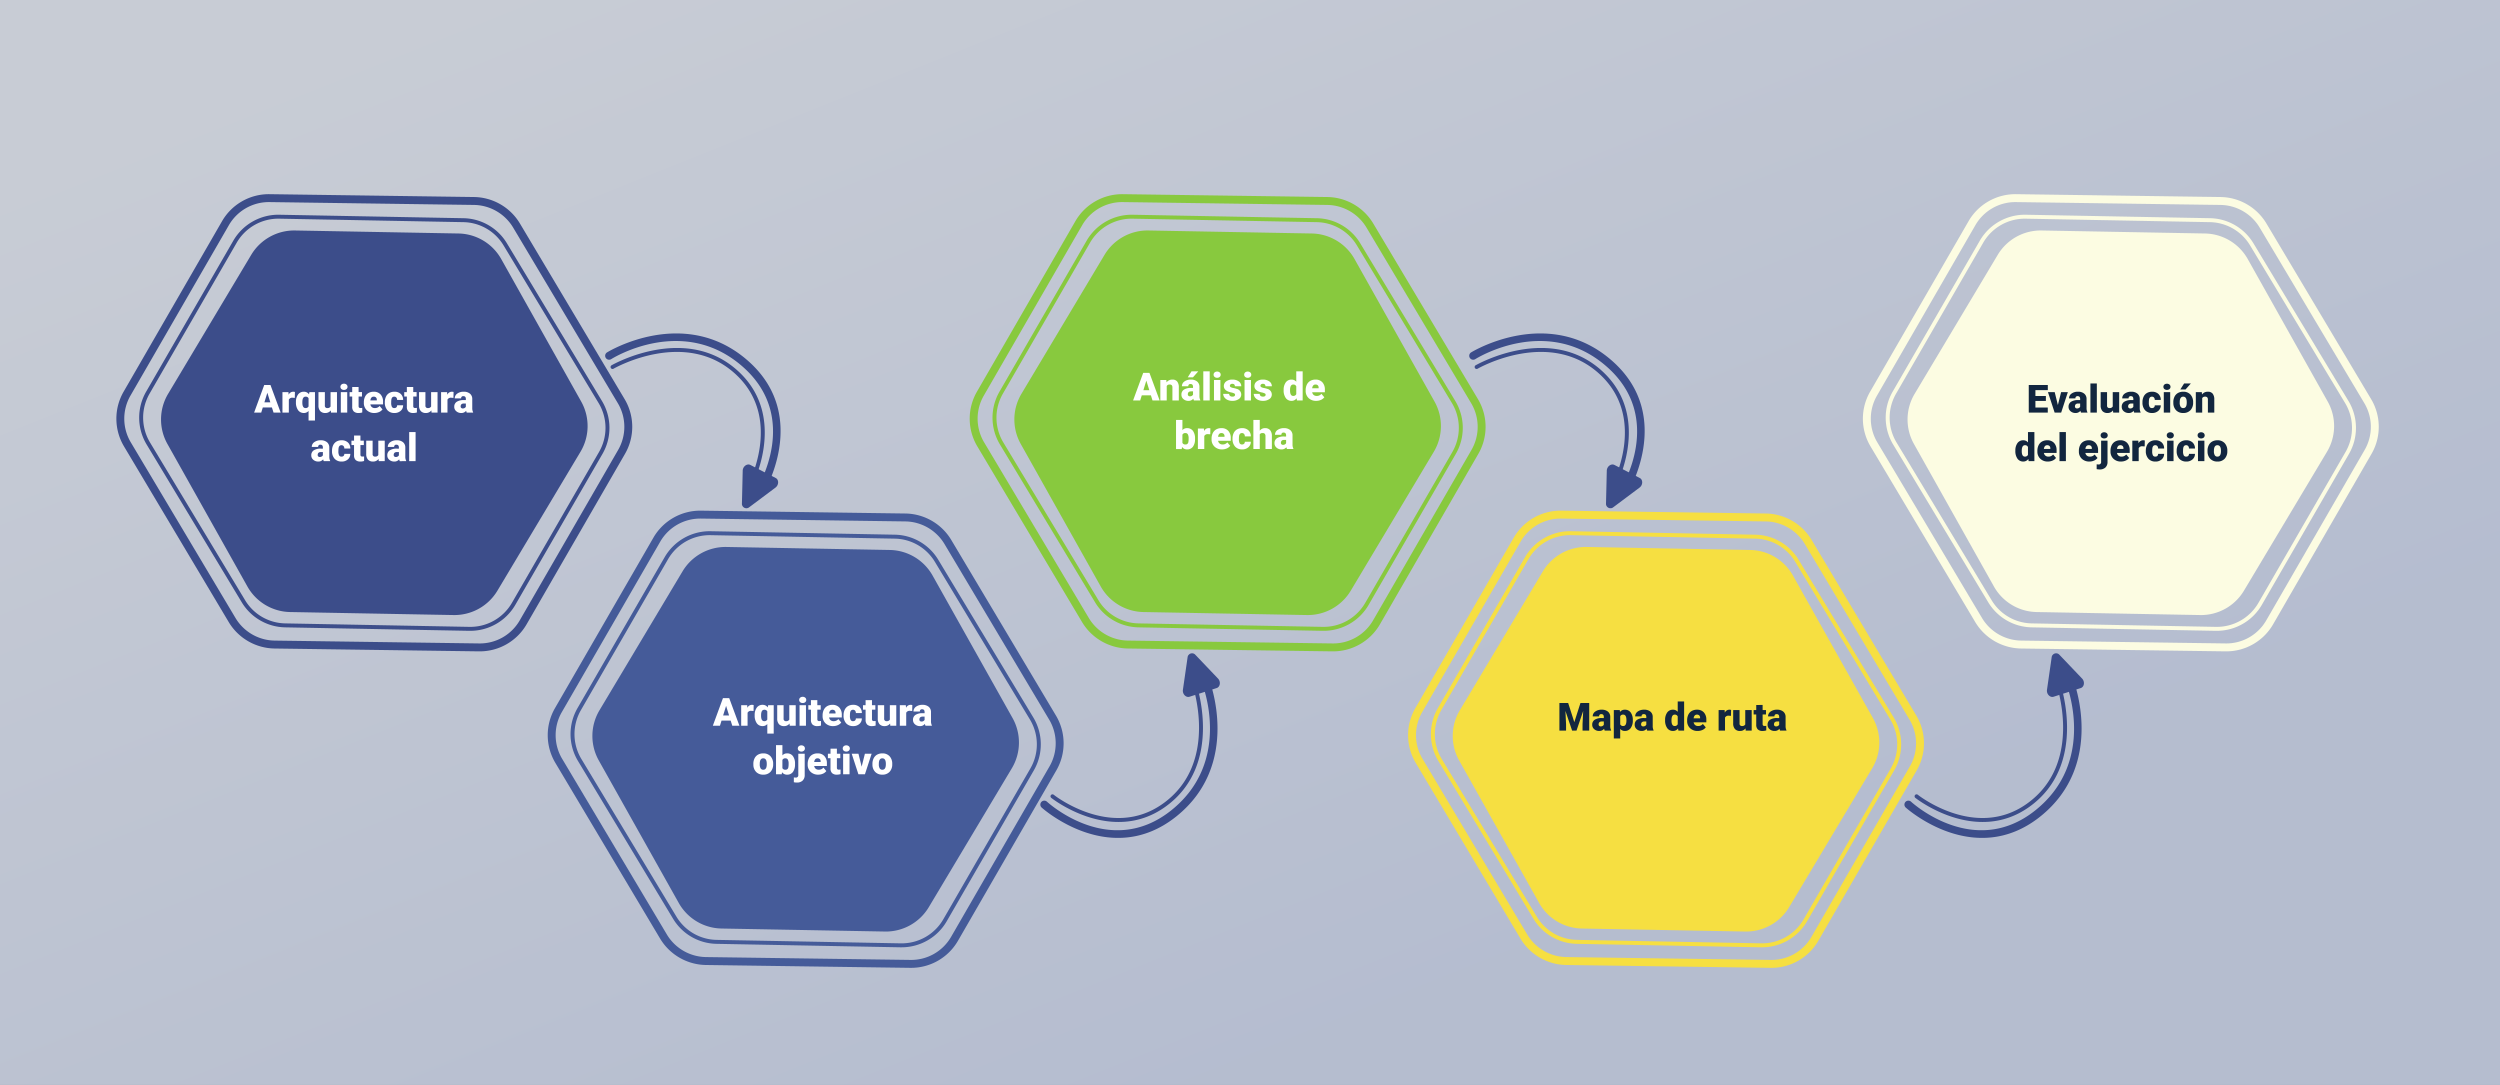 <svg xmlns="http://www.w3.org/2000/svg" xmlns:xlink="http://www.w3.org/1999/xlink" width="1030" height="447" viewBox="0 0 1030 447">
  <rect x="0" y="0" width="1030" height="447" fill="#808080" stroke="none"/>
  <defs>
    <linearGradient id="linear-gradient" x1="0.769" y1="0.751" x2="0.12" y2="0.05" gradientUnits="objectBoundingBox">
      <stop offset="0" stop-color="#c9d4ee"/>
      <stop offset="1" stop-color="#e4eaf6"/>
    </linearGradient>
    <clipPath id="clip-path">
      <rect id="Rectángulo_347561" data-name="Rectángulo 347561" width="932.104" height="318.753" fill="none"/>
    </clipPath>
    <clipPath id="clip-path-2">
      <rect id="Rectángulo_347562" data-name="Rectángulo 347562" width="14.907" height="18.022" fill="none"/>
    </clipPath>
  </defs>
  <g id="Grupo_1017223" data-name="Grupo 1017223" transform="translate(-286 -3024.584)">
    <rect id="Rectángulo_347556" data-name="Rectángulo 347556" width="1030" height="447" transform="translate(286 3024.584)" opacity="0.72" fill="url(#linear-gradient)"/>
    <g id="Grupo_1015848" data-name="Grupo 1015848">
      <g id="Grupo_1015841" data-name="Grupo 1015841" transform="translate(333.948 3104.584)">
        <g id="Grupo_1015847" data-name="Grupo 1015847">
          <g id="Grupo_1015840" data-name="Grupo 1015840" clip-path="url(#clip-path)">
            <path id="Trazado_606155" data-name="Trazado 606155" d="M131.787,167.62l-67.3-1.239a20.639,20.639,0,0,1-17.617-10.534l-32.942-58.7a20.636,20.636,0,0,1,.284-20.691L48.438,19.224A20.64,20.64,0,0,1,66.531,9.18l67.3,1.239a20.639,20.639,0,0,1,17.617,10.534l32.942,58.7a20.643,20.643,0,0,1-.284,20.693L149.88,157.576a20.637,20.637,0,0,1-18.093,10.043" transform="translate(7.112 5.78)" fill="#3c4d8a"/>
            <path id="Trazado_606156" data-name="Trazado 606156" d="M149.724,188.363c-.1,0-.209,0-.313,0l-84.293-1.177A22.411,22.411,0,0,1,46.3,176.32L3.137,103.909a22.284,22.284,0,0,1-.156-22.535l40.551-70.24A22.288,22.288,0,0,1,63.13,0l84.291,1.177a22.412,22.412,0,0,1,18.817,10.865L209.4,84.453a22.291,22.291,0,0,1,.156,22.536l-40.553,70.24a22.292,22.292,0,0,1-19.283,11.134M62.819,3.259a19.027,19.027,0,0,0-16.462,9.505L5.8,83a19.027,19.027,0,0,0,.134,19.238L49.1,174.652a19.13,19.13,0,0,0,16.062,9.272l84.293,1.177a18.979,18.979,0,0,0,16.727-9.5l40.553-70.24A19.034,19.034,0,0,0,206.6,86.12L163.438,13.711a19.13,19.13,0,0,0-16.063-9.274L63.084,3.26c-.088,0-.178,0-.266,0" transform="translate(0 -0.001)" fill="#3c4d8a"/>
            <path id="Trazado_606157" data-name="Trazado 606157" d="M142.172,176.631c-.135,0-.271,0-.406,0L65.956,175.2a21.343,21.343,0,0,1-17.968-10.374L8.843,99.884a21.457,21.457,0,0,1-.205-21.8l35.89-62.165A21.47,21.47,0,0,1,63.511,5.2l75.811,1.431A21.342,21.342,0,0,1,157.291,17l39.143,64.938a21.453,21.453,0,0,1,.207,21.8l-35.89,62.165a21.461,21.461,0,0,1-18.579,10.726M141.8,175a19.808,19.808,0,0,0,17.542-9.908l35.89-62.165a19.824,19.824,0,0,0-.191-20.145L155.894,17.842a19.713,19.713,0,0,0-16.6-9.585L63.481,6.825a19.836,19.836,0,0,0-17.542,9.906L10.049,78.9a19.832,19.832,0,0,0,.189,20.145l39.145,64.939a19.722,19.722,0,0,0,16.6,9.585Z" transform="translate(3.631 3.27)" fill="#3c4d8a"/>
            <path id="Trazado_606158" data-name="Trazado 606158" d="M184.382,108.231a1.63,1.63,0,0,1-1.31-2.6c.849-1.154,20.563-28.539-1.79-51.229-22.75-23.094-52.59-7.62-53.851-6.95a1.63,1.63,0,0,1-1.534-2.877c.329-.174,33.23-17.308,57.706,7.537,24.323,24.693,2.316,55.15,2.091,55.455a1.628,1.628,0,0,1-1.312.662" transform="matrix(0.998, -0.07, 0.07, 0.998, 73.377, 29.525)" fill="#3c4d8a"/>
            <path id="Trazado_606159" data-name="Trazado 606159" d="M179.9,102.1a.792.792,0,0,1-.44-.13.815.815,0,0,1-.244-1.126c.163-.253,16.113-25.592-1.014-45.017-19.277-21.87-50.508-6.846-50.821-6.691a.815.815,0,0,1-.722-1.462c.324-.158,32.66-15.733,52.766,7.072,17.948,20.359,1.332,46.716,1.162,46.981a.815.815,0,0,1-.686.373" transform="matrix(0.998, -0.07, 0.07, 0.998, 74.271, 31.786)" fill="#3c4d8a"/>
            <path id="Trazado_606160" data-name="Trazado 606160" d="M347.49,167.62l-67.3-1.239a20.639,20.639,0,0,1-17.617-10.534l-32.942-58.7a20.636,20.636,0,0,1,.284-20.691l34.223-57.237A20.64,20.64,0,0,1,282.234,9.18l67.3,1.239a20.639,20.639,0,0,1,17.617,10.534l32.942,58.7a20.639,20.639,0,0,1-.284,20.693l-34.223,57.235A20.637,20.637,0,0,1,347.49,167.62" transform="translate(142.979 5.78)" fill="#88c93e"/>
            <path id="Trazado_606161" data-name="Trazado 606161" d="M365.427,188.363c-.1,0-.207,0-.313,0l-84.293-1.177a22.411,22.411,0,0,1-18.815-10.865L218.84,103.909a22.284,22.284,0,0,1-.157-22.535l40.551-70.24A22.288,22.288,0,0,1,278.833,0l84.291,1.177a22.412,22.412,0,0,1,18.817,10.865l43.166,72.411a22.291,22.291,0,0,1,.156,22.536l-40.553,70.24a22.292,22.292,0,0,1-19.283,11.134M278.522,3.259a19.027,19.027,0,0,0-16.462,9.505L221.507,83a19.027,19.027,0,0,0,.134,19.238L264.8,174.652a19.13,19.13,0,0,0,16.063,9.272L365.16,185.1a18.979,18.979,0,0,0,16.728-9.5l40.555-70.24a19.041,19.041,0,0,0-.134-19.239L379.141,13.711a19.13,19.13,0,0,0-16.063-9.274L278.787,3.26c-.088,0-.178,0-.266,0" transform="translate(135.868 -0.001)" fill="#88c93e"/>
            <path id="Trazado_606162" data-name="Trazado 606162" d="M357.876,176.631c-.135,0-.271,0-.406,0L281.66,175.2a21.343,21.343,0,0,1-17.968-10.374L224.547,99.884a21.457,21.457,0,0,1-.205-21.8l35.89-62.165A21.47,21.47,0,0,1,279.215,5.2l75.811,1.431A21.342,21.342,0,0,1,372.995,17l39.143,64.938a21.453,21.453,0,0,1,.207,21.8l-35.89,62.165a21.461,21.461,0,0,1-18.579,10.726M357.5,175a19.808,19.808,0,0,0,17.542-9.908l35.89-62.165a19.824,19.824,0,0,0-.191-20.145L371.6,17.842A19.713,19.713,0,0,0,355,8.256L279.185,6.825a19.836,19.836,0,0,0-17.542,9.906L225.753,78.9a19.832,19.832,0,0,0,.189,20.145l39.145,64.939a19.722,19.722,0,0,0,16.6,9.585Z" transform="translate(139.499 3.27)" fill="#88c93e"/>
            <path id="Trazado_606165" data-name="Trazado 606165" d="M573.268,167.62l-67.3-1.239a20.639,20.639,0,0,1-17.617-10.534l-32.942-58.7A20.636,20.636,0,0,1,455.7,76.46l34.223-57.237A20.64,20.64,0,0,1,508.012,9.18l67.3,1.239a20.639,20.639,0,0,1,17.617,10.534l32.942,58.7a20.64,20.64,0,0,1-.284,20.693l-34.223,57.235a20.637,20.637,0,0,1-18.093,10.043" transform="translate(285.193 5.78)" fill="#fcfce2"/>
            <path id="Trazado_606166" data-name="Trazado 606166" d="M591.205,188.363c-.1,0-.209,0-.313,0L506.6,187.185a22.411,22.411,0,0,1-18.815-10.865l-43.166-72.411a22.284,22.284,0,0,1-.156-22.535l40.552-70.24A22.288,22.288,0,0,1,504.611,0L588.9,1.177a22.412,22.412,0,0,1,18.817,10.865l43.166,72.411a22.291,22.291,0,0,1,.156,22.536l-40.553,70.24a22.292,22.292,0,0,1-19.283,11.134M504.3,3.259a19.027,19.027,0,0,0-16.462,9.505L447.285,83a19.027,19.027,0,0,0,.134,19.238l43.164,72.411a19.13,19.13,0,0,0,16.062,9.272l84.293,1.177a18.979,18.979,0,0,0,16.727-9.5l40.553-70.24a19.033,19.033,0,0,0-.134-19.239L604.919,13.711a19.13,19.13,0,0,0-16.062-9.274L504.566,3.26c-.088,0-.178,0-.266,0" transform="translate(278.081 -0.001)" fill="#fcfce2"/>
            <path id="Trazado_606167" data-name="Trazado 606167" d="M583.654,176.631c-.135,0-.271,0-.406,0L507.438,175.2a21.343,21.343,0,0,1-17.968-10.374L450.325,99.884a21.457,21.457,0,0,1-.205-21.8l35.89-62.165A21.47,21.47,0,0,1,504.993,5.2L580.8,6.627A21.342,21.342,0,0,1,598.773,17l39.143,64.938a21.453,21.453,0,0,1,.207,21.8l-35.89,62.165a21.461,21.461,0,0,1-18.579,10.726M583.279,175a19.808,19.808,0,0,0,17.542-9.908l35.89-62.165a19.825,19.825,0,0,0-.191-20.145L597.376,17.842a19.713,19.713,0,0,0-16.6-9.585L504.963,6.825a19.836,19.836,0,0,0-17.542,9.906L451.531,78.9a19.831,19.831,0,0,0,.189,20.145l39.145,64.939a19.722,19.722,0,0,0,16.6,9.585Z" transform="translate(281.712 3.27)" fill="#fcfce2"/>
            <path id="Trazado_606168" data-name="Trazado 606168" d="M240.824,247.62l-67.3-1.239a20.639,20.639,0,0,1-17.617-10.534l-32.942-58.7a20.636,20.636,0,0,1,.284-20.691l34.223-57.237A20.64,20.64,0,0,1,175.568,89.18l67.3,1.239a20.639,20.639,0,0,1,17.617,10.534l32.942,58.7a20.643,20.643,0,0,1-.284,20.693l-34.223,57.235a20.636,20.636,0,0,1-18.093,10.043" transform="translate(75.792 56.171)" fill="#455b99"/>
            <path id="Trazado_606169" data-name="Trazado 606169" d="M258.761,268.363c-.1,0-.209,0-.313,0l-84.293-1.177A22.411,22.411,0,0,1,155.34,256.32l-43.166-72.411a22.284,22.284,0,0,1-.156-22.535l40.551-70.24A22.288,22.288,0,0,1,172.167,80l84.291,1.177a22.412,22.412,0,0,1,18.817,10.865l43.166,72.411a22.291,22.291,0,0,1,.156,22.536l-40.553,70.24a22.292,22.292,0,0,1-19.283,11.134m-86.905-185.1a19.027,19.027,0,0,0-16.462,9.505L114.841,163a19.027,19.027,0,0,0,.134,19.238l43.164,72.411a19.13,19.13,0,0,0,16.063,9.272l84.293,1.177a18.979,18.979,0,0,0,16.727-9.5l40.553-70.24a19.034,19.034,0,0,0-.134-19.239L272.475,93.711a19.13,19.13,0,0,0-16.063-9.274L172.122,83.26c-.088,0-.178,0-.266,0" transform="translate(68.681 50.39)" fill="#455b99"/>
            <path id="Trazado_606170" data-name="Trazado 606170" d="M251.209,256.631c-.135,0-.271,0-.406,0L174.993,255.2a21.343,21.343,0,0,1-17.968-10.374L117.88,179.884a21.457,21.457,0,0,1-.205-21.8l35.89-62.165A21.47,21.47,0,0,1,172.548,85.2l75.811,1.431A21.342,21.342,0,0,1,266.328,97l39.143,64.938a21.453,21.453,0,0,1,.207,21.8l-35.89,62.165a21.461,21.461,0,0,1-18.579,10.726M250.834,255a19.808,19.808,0,0,0,17.542-9.908l35.89-62.165a19.824,19.824,0,0,0-.191-20.145L264.931,97.842a19.713,19.713,0,0,0-16.6-9.585l-75.811-1.431a19.836,19.836,0,0,0-17.542,9.906L119.086,158.9a19.832,19.832,0,0,0,.189,20.145l39.145,64.939a19.722,19.722,0,0,0,16.6,9.585Z" transform="translate(72.311 53.661)" fill="#455b99"/>
            <path id="Trazado_606171" data-name="Trazado 606171" d="M234.2,177.874a1.63,1.63,0,0,1,2.6-1.31c1.154.849,28.539,20.563,51.229-1.79,23.094-22.75,7.62-52.59,6.95-53.851a1.63,1.63,0,0,1,2.877-1.534c.174.329,17.308,33.23-7.537,57.706-24.693,24.323-55.15,2.316-55.455,2.091a1.628,1.628,0,0,1-.662-1.312" transform="matrix(0.995, 0.105, -0.105, 0.995, 166.329, 49.753)" fill="#3c4d8a"/>
            <path id="Trazado_606172" data-name="Trazado 606172" d="M236.542,173.388a.792.792,0,0,1,.13-.44.815.815,0,0,1,1.126-.244c.253.163,25.594,16.113,45.019-1.014,21.868-19.277,6.844-50.508,6.689-50.821a.815.815,0,0,1,1.462-.722c.158.324,15.735,32.66-7.072,52.766-20.359,17.948-46.716,1.332-46.981,1.162a.815.815,0,0,1-.373-.686" transform="matrix(0.995, 0.105, -0.105, 0.995, 167.717, 50.637)" fill="#3c4d8a"/>
            <path id="Trazado_606173" data-name="Trazado 606173" d="M458.3,247.62l-67.3-1.239a20.639,20.639,0,0,1-17.617-10.534l-32.942-58.7a20.636,20.636,0,0,1,.284-20.691l34.223-57.237A20.64,20.64,0,0,1,393.049,89.18l67.3,1.239a20.64,20.64,0,0,1,17.617,10.534l32.941,58.7a20.639,20.639,0,0,1-.284,20.693L476.4,237.576A20.637,20.637,0,0,1,458.3,247.62" transform="translate(212.78 56.171)" fill="#f6df41"/>
            <path id="Trazado_606174" data-name="Trazado 606174" d="M476.242,268.363c-.1,0-.209,0-.313,0l-84.293-1.177a22.411,22.411,0,0,1-18.815-10.865l-43.166-72.411a22.284,22.284,0,0,1-.156-22.535l40.551-70.24A22.288,22.288,0,0,1,389.648,80l84.291,1.177a22.412,22.412,0,0,1,18.817,10.865l43.166,72.411a22.291,22.291,0,0,1,.157,22.536l-40.553,70.24a22.292,22.292,0,0,1-19.283,11.134m-86.905-185.1a19.027,19.027,0,0,0-16.462,9.505L332.322,163a19.027,19.027,0,0,0,.134,19.238l43.164,72.411a19.13,19.13,0,0,0,16.063,9.272l84.293,1.177a18.979,18.979,0,0,0,16.728-9.5l40.553-70.24a19.034,19.034,0,0,0-.134-19.239L489.956,93.711a19.13,19.13,0,0,0-16.062-9.274L389.6,83.26c-.088,0-.178,0-.266,0" transform="translate(205.668 50.39)" fill="#f6df41"/>
            <path id="Trazado_606175" data-name="Trazado 606175" d="M468.691,256.631c-.135,0-.271,0-.406,0L392.475,255.2a21.343,21.343,0,0,1-17.968-10.374l-39.145-64.939a21.457,21.457,0,0,1-.205-21.8l35.89-62.165A21.47,21.47,0,0,1,390.03,85.2l75.811,1.431A21.342,21.342,0,0,1,483.81,97l39.143,64.938a21.453,21.453,0,0,1,.207,21.8l-35.89,62.165a21.461,21.461,0,0,1-18.579,10.726M468.316,255a19.808,19.808,0,0,0,17.542-9.908l35.89-62.165a19.824,19.824,0,0,0-.191-20.145L482.413,97.842a19.713,19.713,0,0,0-16.6-9.585L390,86.825a19.836,19.836,0,0,0-17.542,9.906L336.568,158.9a19.832,19.832,0,0,0,.189,20.145L375.9,243.982a19.722,19.722,0,0,0,16.6,9.585Z" transform="translate(209.299 53.661)" fill="#f6df41"/>
            <g id="Grupo_1015843" data-name="Grupo 1015843" transform="translate(257.729 111.367)">
              <g id="Grupo_1015842" data-name="Grupo 1015842" transform="translate(0 0)" clip-path="url(#clip-path-2)">
                <path id="Trazado_606178" data-name="Trazado 606178" d="M8.7,2.883l5.216,2.69c1.364.7,1.311,2.9-.091,3.946L8.445,13.544,3.067,17.568A1.849,1.849,0,0,1,0,15.987L.16,9.273.32,2.558C.362.8,2.117-.509,3.48.193Z" transform="translate(0 0.001)" fill="#3c4d8a"/>
              </g>
            </g>
            <g id="Grupo_1015844" data-name="Grupo 1015844" transform="translate(455.917 201.157) rotate(135)">
              <g id="Grupo_1015842-2" data-name="Grupo 1015842" transform="translate(0 0)" clip-path="url(#clip-path-2)">
                <path id="Trazado_606178-2" data-name="Trazado 606178" d="M8.7,2.883l5.216,2.69c1.364.7,1.311,2.9-.091,3.946L8.445,13.544,3.067,17.568A1.849,1.849,0,0,1,0,15.987L.16,9.273.32,2.558C.362.8,2.117-.509,3.48.193Z" transform="translate(0 0.001)" fill="#3c4d8a"/>
              </g>
            </g>
            <path id="Trazado_606179" data-name="Trazado 606179" d="M184.382,108.231a1.63,1.63,0,0,1-1.31-2.6c.849-1.154,20.563-28.539-1.79-51.229-22.75-23.094-52.59-7.62-53.851-6.95a1.63,1.63,0,0,1-1.534-2.877c.329-.174,33.23-17.308,57.706,7.537,24.323,24.693,2.316,55.15,2.091,55.455a1.628,1.628,0,0,1-1.312.662" transform="matrix(0.998, -0.07, 0.07, 0.998, 429.377, 29.525)" fill="#3c4d8a"/>
            <path id="Trazado_606180" data-name="Trazado 606180" d="M179.9,102.1a.792.792,0,0,1-.44-.13.815.815,0,0,1-.244-1.126c.163-.253,16.113-25.592-1.014-45.017-19.277-21.87-50.508-6.846-50.821-6.691a.815.815,0,0,1-.722-1.462c.324-.158,32.66-15.733,52.766,7.072,17.948,20.359,1.332,46.716,1.162,46.981a.815.815,0,0,1-.686.373" transform="matrix(0.998, -0.07, 0.07, 0.998, 430.271, 31.786)" fill="#3c4d8a"/>
            <path id="Trazado_606181" data-name="Trazado 606181" d="M234.2,177.874a1.63,1.63,0,0,1,2.6-1.31c1.154.849,28.539,20.563,51.229-1.79,23.094-22.75,7.62-52.59,6.95-53.851a1.63,1.63,0,0,1,2.877-1.534c.174.329,17.308,33.23-7.537,57.706-24.693,24.323-55.15,2.316-55.455,2.091a1.628,1.628,0,0,1-.662-1.312" transform="matrix(0.995, 0.105, -0.105, 0.995, 522.329, 49.753)" fill="#3c4d8a"/>
            <path id="Trazado_606182" data-name="Trazado 606182" d="M236.542,173.388a.792.792,0,0,1,.13-.44.815.815,0,0,1,1.126-.244c.253.163,25.594,16.113,45.019-1.014,21.868-19.277,6.844-50.508,6.689-50.821a.815.815,0,0,1,1.462-.722c.158.324,15.735,32.66-7.072,52.766-20.359,17.948-46.716,1.332-46.981,1.162a.815.815,0,0,1-.373-.686" transform="matrix(0.995, 0.105, -0.105, 0.995, 523.717, 50.637)" fill="#3c4d8a"/>
            <g id="Grupo_1015845" data-name="Grupo 1015845" transform="translate(613.729 111.367)">
              <g id="Grupo_1015842-3" data-name="Grupo 1015842" transform="translate(0 0)" clip-path="url(#clip-path-2)">
                <path id="Trazado_606178-3" data-name="Trazado 606178" d="M8.7,2.883l5.216,2.69c1.364.7,1.311,2.9-.091,3.946L8.445,13.544,3.067,17.568A1.849,1.849,0,0,1,0,15.987L.16,9.273.32,2.558C.362.8,2.117-.509,3.48.193Z" transform="translate(0 0.001)" fill="#3c4d8a"/>
              </g>
            </g>
            <g id="Grupo_1015846" data-name="Grupo 1015846" transform="translate(811.917 201.157) rotate(135)">
              <g id="Grupo_1015842-4" data-name="Grupo 1015842" transform="translate(0 0)" clip-path="url(#clip-path-2)">
                <path id="Trazado_606178-4" data-name="Trazado 606178" d="M8.7,2.883l5.216,2.69c1.364.7,1.311,2.9-.091,3.946L8.445,13.544,3.067,17.568A1.849,1.849,0,0,1,0,15.987L.16,9.273.32,2.558C.362.8,2.117-.509,3.48.193Z" transform="translate(0 0.001)" fill="#3c4d8a"/>
              </g>
            </g>
          </g>
        </g>
      </g>
      <path id="Trazado_609092" data-name="Trazado 609092" d="M-37.969-2.125h-3.758L-42.383,0h-2.93l4.172-11.375h2.578L-34.359,0H-37.3Zm-3.1-2.117h2.445l-1.227-3.945ZM-28.539-6.07l-.867-.062A1.558,1.558,0,0,0-31-5.352V0h-2.633V-8.453h2.469l.086,1.086a2.039,2.039,0,0,1,1.852-1.242,2.567,2.567,0,0,1,.734.094Zm.469,1.758A5.074,5.074,0,0,1-27.2-7.469a2.874,2.874,0,0,1,2.414-1.141A2.454,2.454,0,0,1-22.7-7.547l.188-.906h2.281V3.25h-2.641V-.7A2.451,2.451,0,0,1-24.8.156,2.849,2.849,0,0,1-27.184-1,5.357,5.357,0,0,1-28.07-4.312Zm2.633.164q0,2.273,1.313,2.273a1.271,1.271,0,0,0,1.25-.687V-5.906a1.244,1.244,0,0,0-1.234-.672q-1.227,0-1.32,1.961ZM-13.711-.914A2.714,2.714,0,0,1-15.969.156a2.662,2.662,0,0,1-2.105-.809,3.4,3.4,0,0,1-.715-2.324V-8.453h2.633v5.492A.946.946,0,0,0-15.1-1.875a1.376,1.376,0,0,0,1.289-.648v-5.93h2.648V0h-2.469ZM-6.945,0H-9.586V-8.453h2.641Zm-2.8-10.633a1.175,1.175,0,0,1,.406-.922,1.533,1.533,0,0,1,1.055-.359,1.533,1.533,0,0,1,1.055.359,1.175,1.175,0,0,1,.406.922,1.175,1.175,0,0,1-.406.922,1.533,1.533,0,0,1-1.055.359,1.533,1.533,0,0,1-1.055-.359A1.175,1.175,0,0,1-9.742-10.633Zm7.484.078v2.1H-.867v1.828H-2.258v3.867a.987.987,0,0,0,.172.664.922.922,0,0,0,.68.188A3.862,3.862,0,0,0-.75-1.953V-.07A4.859,4.859,0,0,1-2.234.156,2.758,2.758,0,0,1-4.242-.484,2.626,2.626,0,0,1-4.891-2.43v-4.2H-5.969V-8.453h1.078v-2.1ZM4.258.156A4.345,4.345,0,0,1,1.109-1a4.006,4.006,0,0,1-1.2-3.02v-.219a5.191,5.191,0,0,1,.48-2.289,3.516,3.516,0,0,1,1.4-1.535,4.233,4.233,0,0,1,2.188-.543A3.659,3.659,0,0,1,6.789-7.5,4.344,4.344,0,0,1,7.82-4.422V-3.4H2.586A1.9,1.9,0,0,0,3.2-2.281a1.836,1.836,0,0,0,1.234.406A2.366,2.366,0,0,0,6.391-2.75l1.2,1.422A3.363,3.363,0,0,1,6.2-.246,4.713,4.713,0,0,1,4.258.156Zm-.3-6.734q-1.156,0-1.375,1.531H5.242v-.2a1.3,1.3,0,0,0-.32-.98A1.275,1.275,0,0,0,3.961-6.578Zm8.492,4.7a1.171,1.171,0,0,0,.859-.3,1.1,1.1,0,0,0,.3-.84h2.469a2.922,2.922,0,0,1-1,2.281,3.705,3.705,0,0,1-2.566.891A3.751,3.751,0,0,1,9.609-1,4.556,4.556,0,0,1,8.547-4.2v-.109A5.149,5.149,0,0,1,9.02-6.574a3.441,3.441,0,0,1,1.363-1.508,4.065,4.065,0,0,1,2.109-.527,3.658,3.658,0,0,1,2.617.914,3.242,3.242,0,0,1,.969,2.477H13.609a1.445,1.445,0,0,0-.32-1.008,1.106,1.106,0,0,0-.859-.352q-1.023,0-1.2,1.3a9.206,9.206,0,0,0-.055,1.141,3.616,3.616,0,0,0,.3,1.766A1.055,1.055,0,0,0,12.453-1.875Zm7.8-8.68v2.1h1.391v1.828H20.258v3.867a.987.987,0,0,0,.172.664.922.922,0,0,0,.68.188,3.862,3.862,0,0,0,.656-.047V-.07a4.859,4.859,0,0,1-1.484.227,2.758,2.758,0,0,1-2.008-.641,2.626,2.626,0,0,1-.648-1.945v-4.2H16.547V-8.453h1.078v-2.1ZM27.719-.914A2.714,2.714,0,0,1,25.461.156a2.662,2.662,0,0,1-2.105-.809,3.4,3.4,0,0,1-.715-2.324V-8.453h2.633v5.492a.946.946,0,0,0,1.055,1.086,1.376,1.376,0,0,0,1.289-.648v-5.93h2.648V0H27.8Zm9.1-5.156-.867-.062a1.558,1.558,0,0,0-1.594.781V0H31.727V-8.453H34.2l.086,1.086a2.039,2.039,0,0,1,1.852-1.242,2.567,2.567,0,0,1,.734.094ZM42.3,0a2.973,2.973,0,0,1-.25-.758,2.448,2.448,0,0,1-2.031.914,3,3,0,0,1-2.031-.723,2.3,2.3,0,0,1-.836-1.816,2.364,2.364,0,0,1,1.016-2.078,5.174,5.174,0,0,1,2.953-.7h.813v-.448q0-1.17-1.008-1.17a.824.824,0,0,0-.937.926H37.352a2.36,2.36,0,0,1,1.043-1.99,4.383,4.383,0,0,1,2.66-.765,3.843,3.843,0,0,1,2.555.789,2.743,2.743,0,0,1,.961,2.164v3.742A3.832,3.832,0,0,0,44.93-.133V0ZM40.648-1.719a1.469,1.469,0,0,0,.816-.211,1.322,1.322,0,0,0,.465-.477V-3.758h-.766q-1.375,0-1.375,1.234a.754.754,0,0,0,.242.582A.876.876,0,0,0,40.648-1.719ZM-16.605,20a2.973,2.973,0,0,1-.25-.758,2.448,2.448,0,0,1-2.031.914,3,3,0,0,1-2.031-.723,2.3,2.3,0,0,1-.836-1.816,2.364,2.364,0,0,1,1.016-2.078,5.174,5.174,0,0,1,2.953-.7h.813v-.448q0-1.17-1.008-1.17a.824.824,0,0,0-.937.926h-2.633a2.36,2.36,0,0,1,1.043-1.99,4.383,4.383,0,0,1,2.66-.765,3.843,3.843,0,0,1,2.555.789,2.743,2.743,0,0,1,.961,2.164v3.742a3.832,3.832,0,0,0,.359,1.781V20Zm-1.648-1.719a1.469,1.469,0,0,0,.816-.211,1.322,1.322,0,0,0,.465-.477V16.242h-.766q-1.375,0-1.375,1.234a.754.754,0,0,0,.242.582A.876.876,0,0,0-18.254,18.281Zm8.953-.156a1.171,1.171,0,0,0,.859-.3,1.1,1.1,0,0,0,.3-.84h2.469a2.922,2.922,0,0,1-1,2.281,3.705,3.705,0,0,1-2.566.891A3.751,3.751,0,0,1-12.145,19a4.556,4.556,0,0,1-1.062-3.2v-.109a5.149,5.149,0,0,1,.473-2.262,3.441,3.441,0,0,1,1.363-1.508,4.065,4.065,0,0,1,2.109-.527,3.658,3.658,0,0,1,2.617.914,3.242,3.242,0,0,1,.969,2.477H-8.145a1.445,1.445,0,0,0-.32-1.008,1.106,1.106,0,0,0-.859-.352q-1.023,0-1.2,1.3a9.206,9.206,0,0,0-.055,1.141,3.616,3.616,0,0,0,.3,1.766A1.055,1.055,0,0,0-9.3,18.125Zm7.8-8.68v2.1H-.105v1.828H-1.5v3.867a.987.987,0,0,0,.172.664.922.922,0,0,0,.68.188,3.862,3.862,0,0,0,.656-.047V19.93a4.859,4.859,0,0,1-1.484.227,2.758,2.758,0,0,1-2.008-.641,2.626,2.626,0,0,1-.648-1.945v-4.2H-5.207V11.547h1.078v-2.1Zm7.461,9.641a2.714,2.714,0,0,1-2.258,1.07A2.662,2.662,0,0,1,1.6,19.348a3.4,3.4,0,0,1-.715-2.324V11.547H3.52v5.492a.946.946,0,0,0,1.055,1.086,1.376,1.376,0,0,0,1.289-.648v-5.93H8.512V20H6.043Zm8.75.914a2.973,2.973,0,0,1-.25-.758,2.448,2.448,0,0,1-2.031.914,3,3,0,0,1-2.031-.723,2.3,2.3,0,0,1-.836-1.816,2.364,2.364,0,0,1,1.016-2.078,5.174,5.174,0,0,1,2.953-.7h.813v-.448q0-1.17-1.008-1.17a.824.824,0,0,0-.937.926H9.77a2.36,2.36,0,0,1,1.043-1.99,4.383,4.383,0,0,1,2.66-.765,3.843,3.843,0,0,1,2.555.789,2.743,2.743,0,0,1,.961,2.164v3.742a3.832,3.832,0,0,0,.359,1.781V20Zm-1.648-1.719a1.469,1.469,0,0,0,.816-.211,1.322,1.322,0,0,0,.465-.477V16.242h-.766q-1.375,0-1.375,1.234a.754.754,0,0,0,.242.582A.876.876,0,0,0,13.066,18.281ZM21.223,20H18.582V8h2.641Z" transform="translate(436 3194.584)" fill="#fff"/>
      <path id="Trazado_609093" data-name="Trazado 609093" d="M-37.969-2.125h-3.758L-42.383,0h-2.93l4.172-11.375h2.578L-34.359,0H-37.3Zm-3.1-2.117h2.445l-1.227-3.945ZM-28.539-6.07l-.867-.062A1.558,1.558,0,0,0-31-5.352V0h-2.633V-8.453h2.469l.086,1.086a2.039,2.039,0,0,1,1.852-1.242,2.567,2.567,0,0,1,.734.094Zm.469,1.758A5.074,5.074,0,0,1-27.2-7.469a2.874,2.874,0,0,1,2.414-1.141A2.454,2.454,0,0,1-22.7-7.547l.188-.906h2.281V3.25h-2.641V-.7A2.451,2.451,0,0,1-24.8.156,2.849,2.849,0,0,1-27.184-1,5.357,5.357,0,0,1-28.07-4.312Zm2.633.164q0,2.273,1.313,2.273a1.271,1.271,0,0,0,1.25-.687V-5.906a1.244,1.244,0,0,0-1.234-.672q-1.227,0-1.32,1.961ZM-13.711-.914A2.714,2.714,0,0,1-15.969.156a2.662,2.662,0,0,1-2.105-.809,3.4,3.4,0,0,1-.715-2.324V-8.453h2.633v5.492A.946.946,0,0,0-15.1-1.875a1.376,1.376,0,0,0,1.289-.648v-5.93h2.648V0h-2.469ZM-6.945,0H-9.586V-8.453h2.641Zm-2.8-10.633a1.175,1.175,0,0,1,.406-.922,1.533,1.533,0,0,1,1.055-.359,1.533,1.533,0,0,1,1.055.359,1.175,1.175,0,0,1,.406.922,1.175,1.175,0,0,1-.406.922,1.533,1.533,0,0,1-1.055.359,1.533,1.533,0,0,1-1.055-.359A1.175,1.175,0,0,1-9.742-10.633Zm7.484.078v2.1H-.867v1.828H-2.258v3.867a.987.987,0,0,0,.172.664.922.922,0,0,0,.68.188A3.862,3.862,0,0,0-.75-1.953V-.07A4.859,4.859,0,0,1-2.234.156,2.758,2.758,0,0,1-4.242-.484,2.626,2.626,0,0,1-4.891-2.43v-4.2H-5.969V-8.453h1.078v-2.1ZM4.258.156A4.345,4.345,0,0,1,1.109-1a4.006,4.006,0,0,1-1.2-3.02v-.219a5.191,5.191,0,0,1,.48-2.289,3.516,3.516,0,0,1,1.4-1.535,4.233,4.233,0,0,1,2.188-.543A3.659,3.659,0,0,1,6.789-7.5,4.344,4.344,0,0,1,7.82-4.422V-3.4H2.586A1.9,1.9,0,0,0,3.2-2.281a1.836,1.836,0,0,0,1.234.406A2.366,2.366,0,0,0,6.391-2.75l1.2,1.422A3.363,3.363,0,0,1,6.2-.246,4.713,4.713,0,0,1,4.258.156Zm-.3-6.734q-1.156,0-1.375,1.531H5.242v-.2a1.3,1.3,0,0,0-.32-.98A1.275,1.275,0,0,0,3.961-6.578Zm8.492,4.7a1.171,1.171,0,0,0,.859-.3,1.1,1.1,0,0,0,.3-.84h2.469a2.922,2.922,0,0,1-1,2.281,3.705,3.705,0,0,1-2.566.891A3.751,3.751,0,0,1,9.609-1,4.556,4.556,0,0,1,8.547-4.2v-.109A5.149,5.149,0,0,1,9.02-6.574a3.441,3.441,0,0,1,1.363-1.508,4.065,4.065,0,0,1,2.109-.527,3.658,3.658,0,0,1,2.617.914,3.242,3.242,0,0,1,.969,2.477H13.609a1.445,1.445,0,0,0-.32-1.008,1.106,1.106,0,0,0-.859-.352q-1.023,0-1.2,1.3a9.206,9.206,0,0,0-.055,1.141,3.616,3.616,0,0,0,.3,1.766A1.055,1.055,0,0,0,12.453-1.875Zm7.8-8.68v2.1h1.391v1.828H20.258v3.867a.987.987,0,0,0,.172.664.922.922,0,0,0,.68.188,3.862,3.862,0,0,0,.656-.047V-.07a4.859,4.859,0,0,1-1.484.227,2.758,2.758,0,0,1-2.008-.641,2.626,2.626,0,0,1-.648-1.945v-4.2H16.547V-8.453h1.078v-2.1ZM27.719-.914A2.714,2.714,0,0,1,25.461.156a2.662,2.662,0,0,1-2.105-.809,3.4,3.4,0,0,1-.715-2.324V-8.453h2.633v5.492a.946.946,0,0,0,1.055,1.086,1.376,1.376,0,0,0,1.289-.648v-5.93h2.648V0H27.8Zm9.1-5.156-.867-.062a1.558,1.558,0,0,0-1.594.781V0H31.727V-8.453H34.2l.086,1.086a2.039,2.039,0,0,1,1.852-1.242,2.567,2.567,0,0,1,.734.094ZM42.3,0a2.973,2.973,0,0,1-.25-.758,2.448,2.448,0,0,1-2.031.914,3,3,0,0,1-2.031-.723,2.3,2.3,0,0,1-.836-1.816,2.364,2.364,0,0,1,1.016-2.078,5.174,5.174,0,0,1,2.953-.7h.813v-.448q0-1.17-1.008-1.17a.824.824,0,0,0-.937.926H37.352a2.36,2.36,0,0,1,1.043-1.99,4.383,4.383,0,0,1,2.66-.765,3.843,3.843,0,0,1,2.555.789,2.743,2.743,0,0,1,.961,2.164v3.742A3.832,3.832,0,0,0,44.93-.133V0ZM40.648-1.719a1.469,1.469,0,0,0,.816-.211,1.322,1.322,0,0,0,.465-.477V-3.758h-.766q-1.375,0-1.375,1.234a.754.754,0,0,0,.242.582A.876.876,0,0,0,40.648-1.719ZM-28.617,15.7a4.989,4.989,0,0,1,.492-2.254,3.52,3.52,0,0,1,1.414-1.52,4.259,4.259,0,0,1,2.164-.531,3.887,3.887,0,0,1,2.992,1.176,4.512,4.512,0,0,1,1.094,3.2v.094A4.378,4.378,0,0,1-21.559,19a3.9,3.9,0,0,1-2.973,1.16,3.942,3.942,0,0,1-2.9-1.082,4.232,4.232,0,0,1-1.18-2.934Zm2.633.164a3.145,3.145,0,0,0,.367,1.719,1.223,1.223,0,0,0,1.086.547q1.406,0,1.438-2.164V15.7q0-2.273-1.453-2.273-1.32,0-1.43,1.961Zm14.531-.016a5.152,5.152,0,0,1-.859,3.2,2.878,2.878,0,0,1-2.422,1.117,2.5,2.5,0,0,1-2.078-1.023l-.109.867h-2.359V8h2.633v4.227a2.41,2.41,0,0,1,1.9-.836,2.879,2.879,0,0,1,2.438,1.133,5.179,5.179,0,0,1,.859,3.188Zm-2.641-.168a3.437,3.437,0,0,0-.324-1.735,1.093,1.093,0,0,0-1-.519,1.261,1.261,0,0,0-1.234.679v3.354a1.268,1.268,0,0,0,1.25.671,1.118,1.118,0,0,0,1.18-.9A6.5,6.5,0,0,0-14.094,15.676Zm6.633-4.129v8.742A3.068,3.068,0,0,1-8.32,22.6a3.3,3.3,0,0,1-2.375.813,5.607,5.607,0,0,1-1.242-.133V21.289a5.037,5.037,0,0,0,.742.07A.963.963,0,0,0-10.1,20.273V11.547ZM-10.3,9.367a1.175,1.175,0,0,1,.406-.922,1.533,1.533,0,0,1,1.055-.359,1.533,1.533,0,0,1,1.055.359,1.175,1.175,0,0,1,.406.922,1.175,1.175,0,0,1-.406.922,1.533,1.533,0,0,1-1.055.359,1.533,1.533,0,0,1-1.055-.359A1.175,1.175,0,0,1-10.3,9.367Zm8.414,10.789A4.345,4.345,0,0,1-5.031,19a4.006,4.006,0,0,1-1.2-3.02v-.219a5.191,5.191,0,0,1,.48-2.289,3.516,3.516,0,0,1,1.4-1.535,4.233,4.233,0,0,1,2.188-.543A3.659,3.659,0,0,1,.648,12.5,4.344,4.344,0,0,1,1.68,15.578V16.6H-3.555a1.9,1.9,0,0,0,.617,1.117,1.836,1.836,0,0,0,1.234.406A2.366,2.366,0,0,0,.25,17.25l1.2,1.422A3.363,3.363,0,0,1,.059,19.754,4.713,4.713,0,0,1-1.883,20.156Zm-.3-6.734q-1.156,0-1.375,1.531H-.9v-.2a1.3,1.3,0,0,0-.32-.98A1.275,1.275,0,0,0-2.18,13.422ZM5.8,9.445v2.1H7.2v1.828H5.8v3.867a.987.987,0,0,0,.172.664.922.922,0,0,0,.68.188,3.862,3.862,0,0,0,.656-.047V19.93a4.859,4.859,0,0,1-1.484.227,2.758,2.758,0,0,1-2.008-.641,2.626,2.626,0,0,1-.648-1.945v-4.2H2.094V11.547H3.172v-2.1ZM11.008,20H8.367V11.547h2.641ZM8.211,9.367a1.175,1.175,0,0,1,.406-.922,1.533,1.533,0,0,1,1.055-.359,1.533,1.533,0,0,1,1.055.359,1.249,1.249,0,0,1,0,1.844,1.533,1.533,0,0,1-1.055.359,1.533,1.533,0,0,1-1.055-.359A1.175,1.175,0,0,1,8.211,9.367ZM16,16.867l1.336-5.32h2.773L17.352,20H14.664l-2.758-8.453h2.781ZM20.445,15.7a4.989,4.989,0,0,1,.492-2.254,3.52,3.52,0,0,1,1.414-1.52,4.259,4.259,0,0,1,2.164-.531,3.887,3.887,0,0,1,2.992,1.176,4.512,4.512,0,0,1,1.094,3.2v.094A4.378,4.378,0,0,1,27.5,19a3.9,3.9,0,0,1-2.973,1.16,3.942,3.942,0,0,1-2.9-1.082,4.232,4.232,0,0,1-1.18-2.934Zm2.633.164a3.145,3.145,0,0,0,.367,1.719,1.223,1.223,0,0,0,1.086.547q1.406,0,1.438-2.164V15.7q0-2.273-1.453-2.273-1.32,0-1.43,1.961Z" transform="translate(625 3323.584)" fill="#fff"/>
      <path id="Trazado_609094" data-name="Trazado 609094" d="M-34.332-2.125H-38.09L-38.746,0h-2.93L-37.5-11.375h2.578L-30.723,0h-2.945Zm-3.1-2.117h2.445l-1.227-3.945Zm9.461-4.211.086.992a2.867,2.867,0,0,1,2.414-1.148A2.412,2.412,0,0,1-23.5-7.82a3.757,3.757,0,0,1,.676,2.375V0h-2.641V-5.336a1.426,1.426,0,0,0-.258-.941,1.193,1.193,0,0,0-.937-.3,1.256,1.256,0,0,0-1.148.609V0h-2.633V-8.453ZM-16.605,0a2.973,2.973,0,0,1-.25-.758,2.448,2.448,0,0,1-2.031.914,3,3,0,0,1-2.031-.723,2.3,2.3,0,0,1-.836-1.816,2.364,2.364,0,0,1,1.016-2.078,5.174,5.174,0,0,1,2.953-.7h.813v-.448q0-1.17-1.008-1.17a.824.824,0,0,0-.937.926h-2.633a2.36,2.36,0,0,1,1.043-1.99,4.383,4.383,0,0,1,2.66-.765,3.843,3.843,0,0,1,2.555.789,2.743,2.743,0,0,1,.961,2.164v3.742a3.832,3.832,0,0,0,.359,1.781V0Zm-1.648-1.719a1.469,1.469,0,0,0,.816-.211,1.322,1.322,0,0,0,.465-.477V-3.758h-.766q-1.375,0-1.375,1.234a.754.754,0,0,0,.242.582A.876.876,0,0,0-18.254-1.719ZM-17.6-12h2.781l-2.172,2.453-2.148,0Zm7.5,12h-2.641V-12H-10.1Zm4.4,0H-8.34V-8.453H-5.7ZM-8.5-10.633a1.175,1.175,0,0,1,.406-.922,1.533,1.533,0,0,1,1.055-.359,1.533,1.533,0,0,1,1.055.359,1.175,1.175,0,0,1,.406.922,1.175,1.175,0,0,1-.406.922,1.533,1.533,0,0,1-1.055.359A1.533,1.533,0,0,1-8.09-9.711,1.175,1.175,0,0,1-8.5-10.633ZM.348-2.375A.608.608,0,0,0,0-2.914,5.348,5.348,0,0,0-1.34-3.336,6.092,6.092,0,0,1-2.965-3.91a2.722,2.722,0,0,1-.977-.863,2.061,2.061,0,0,1-.336-1.164,2.336,2.336,0,0,1,.961-1.918A3.958,3.958,0,0,1-.8-8.609a4.386,4.386,0,0,1,2.688.758A2.37,2.37,0,0,1,2.9-5.859H.262q0-1.016-1.07-1.016a1.061,1.061,0,0,0-.7.23.714.714,0,0,0-.281.574.655.655,0,0,0,.344.57,3.248,3.248,0,0,0,1.1.359A9.485,9.485,0,0,1,.98-4.8,2.406,2.406,0,0,1,2.887-2.453,2.214,2.214,0,0,1,1.859-.57,4.505,4.505,0,0,1-.8.156,4.6,4.6,0,0,1-2.738-.234,3.24,3.24,0,0,1-4.066-1.3a2.406,2.406,0,0,1-.477-1.414h2.461a1.017,1.017,0,0,0,.391.855,1.607,1.607,0,0,0,.961.27A1.264,1.264,0,0,0,.078-1.8.7.7,0,0,0,.348-2.375ZM6.895,0H4.254V-8.453H6.895ZM4.1-10.633a1.175,1.175,0,0,1,.406-.922,1.533,1.533,0,0,1,1.055-.359,1.533,1.533,0,0,1,1.055.359,1.175,1.175,0,0,1,.406.922,1.175,1.175,0,0,1-.406.922,1.533,1.533,0,0,1-1.055.359A1.533,1.533,0,0,1,4.5-9.711,1.175,1.175,0,0,1,4.1-10.633Zm8.844,8.258a.608.608,0,0,0-.352-.539,5.348,5.348,0,0,0-1.336-.422A6.092,6.092,0,0,1,9.629-3.91a2.722,2.722,0,0,1-.977-.863,2.061,2.061,0,0,1-.336-1.164,2.336,2.336,0,0,1,.961-1.918,3.958,3.958,0,0,1,2.516-.754,4.386,4.386,0,0,1,2.688.758A2.37,2.37,0,0,1,15.5-5.859H12.855q0-1.016-1.07-1.016a1.061,1.061,0,0,0-.7.23.714.714,0,0,0-.281.574.655.655,0,0,0,.344.57,3.248,3.248,0,0,0,1.1.359,9.485,9.485,0,0,1,1.324.336A2.406,2.406,0,0,1,15.48-2.453,2.214,2.214,0,0,1,14.453-.57a4.505,4.505,0,0,1-2.66.727A4.6,4.6,0,0,1,9.855-.234,3.24,3.24,0,0,1,8.527-1.3a2.406,2.406,0,0,1-.477-1.414h2.461a1.017,1.017,0,0,0,.391.855,1.607,1.607,0,0,0,.961.27,1.264,1.264,0,0,0,.809-.219A.7.7,0,0,0,12.941-2.375Zm7.422-1.914a5.164,5.164,0,0,1,.867-3.164,2.854,2.854,0,0,1,2.422-1.156,2.428,2.428,0,0,1,1.906.891V-12H28.2V0H25.832L25.7-.906A2.493,2.493,0,0,1,23.637.156,2.849,2.849,0,0,1,21.246-1,5.327,5.327,0,0,1,20.363-4.289ZM23-4.125q0,2.25,1.313,2.25a1.3,1.3,0,0,0,1.25-.734V-5.828a1.261,1.261,0,0,0-1.234-.75q-1.219,0-1.32,1.969ZM33.785.156A4.345,4.345,0,0,1,30.637-1a4.006,4.006,0,0,1-1.2-3.02v-.219a5.191,5.191,0,0,1,.48-2.289,3.516,3.516,0,0,1,1.4-1.535A4.233,4.233,0,0,1,33.5-8.609,3.659,3.659,0,0,1,36.316-7.5a4.344,4.344,0,0,1,1.031,3.082V-3.4H32.113a1.9,1.9,0,0,0,.617,1.117,1.836,1.836,0,0,0,1.234.406,2.366,2.366,0,0,0,1.953-.875l1.2,1.422A3.363,3.363,0,0,1,35.727-.246,4.713,4.713,0,0,1,33.785.156Zm-.3-6.734q-1.156,0-1.375,1.531H34.77v-.2a1.3,1.3,0,0,0-.32-.98A1.275,1.275,0,0,0,33.488-6.578ZM-16.148,15.844a5.152,5.152,0,0,1-.859,3.2,2.878,2.878,0,0,1-2.422,1.117,2.5,2.5,0,0,1-2.078-1.023l-.109.867h-2.359V8h2.633v4.227a2.41,2.41,0,0,1,1.9-.836,2.879,2.879,0,0,1,2.438,1.133,5.179,5.179,0,0,1,.859,3.188Zm-2.641-.168a3.437,3.437,0,0,0-.324-1.735,1.093,1.093,0,0,0-1-.519,1.261,1.261,0,0,0-1.234.679v3.354a1.268,1.268,0,0,0,1.25.671,1.118,1.118,0,0,0,1.18-.9A6.5,6.5,0,0,0-18.789,15.676Zm8.914-1.746-.867-.062a1.558,1.558,0,0,0-1.594.781V20h-2.633V11.547H-12.5l.086,1.086a2.039,2.039,0,0,1,1.852-1.242,2.567,2.567,0,0,1,.734.094Zm4.891,6.227A4.345,4.345,0,0,1-8.133,19a4.006,4.006,0,0,1-1.2-3.02v-.219a5.191,5.191,0,0,1,.48-2.289,3.516,3.516,0,0,1,1.4-1.535,4.233,4.233,0,0,1,2.188-.543A3.659,3.659,0,0,1-2.453,12.5a4.344,4.344,0,0,1,1.031,3.082V16.6H-6.656a1.9,1.9,0,0,0,.617,1.117,1.836,1.836,0,0,0,1.234.406,2.366,2.366,0,0,0,1.953-.875l1.2,1.422a3.363,3.363,0,0,1-1.395,1.082A4.713,4.713,0,0,1-4.984,20.156Zm-.3-6.734q-1.156,0-1.375,1.531H-4v-.2a1.3,1.3,0,0,0-.32-.98A1.275,1.275,0,0,0-5.281,13.422Zm8.492,4.7a1.171,1.171,0,0,0,.859-.3,1.1,1.1,0,0,0,.3-.84H6.836a2.922,2.922,0,0,1-1,2.281,3.705,3.705,0,0,1-2.566.891A3.751,3.751,0,0,1,.367,19,4.556,4.556,0,0,1-.7,15.8v-.109a5.149,5.149,0,0,1,.473-2.262,3.441,3.441,0,0,1,1.363-1.508,4.065,4.065,0,0,1,2.109-.527,3.658,3.658,0,0,1,2.617.914,3.242,3.242,0,0,1,.969,2.477H4.367a1.445,1.445,0,0,0-.32-1.008,1.106,1.106,0,0,0-.859-.352q-1.023,0-1.2,1.3a9.206,9.206,0,0,0-.055,1.141,3.616,3.616,0,0,0,.3,1.766A1.055,1.055,0,0,0,3.211,18.125Zm7.313-5.672a2.635,2.635,0,0,1,2.156-1.062,2.627,2.627,0,0,1,2.109.828,3.721,3.721,0,0,1,.727,2.445V20H12.875V14.727a1.488,1.488,0,0,0-.273-.988,1.175,1.175,0,0,0-.93-.316,1.266,1.266,0,0,0-1.148.516V20H7.891V8h2.633ZM21.742,20a2.973,2.973,0,0,1-.25-.758,2.448,2.448,0,0,1-2.031.914,3,3,0,0,1-2.031-.723,2.3,2.3,0,0,1-.836-1.816,2.364,2.364,0,0,1,1.016-2.078,5.174,5.174,0,0,1,2.953-.7h.813v-.448q0-1.17-1.008-1.17a.824.824,0,0,0-.937.926H16.8a2.36,2.36,0,0,1,1.043-1.99,4.383,4.383,0,0,1,2.66-.765,3.843,3.843,0,0,1,2.555.789,2.743,2.743,0,0,1,.961,2.164v3.742a3.832,3.832,0,0,0,.359,1.781V20Zm-1.648-1.719a1.469,1.469,0,0,0,.816-.211,1.322,1.322,0,0,0,.465-.477V16.242h-.766q-1.375,0-1.375,1.234a.754.754,0,0,0,.242.582A.876.876,0,0,0,20.094,18.281Z" transform="translate(794.5 3189.584)" fill="#fff"/>
      <path id="Trazado_609095" data-name="Trazado 609095" d="M-42.922-11.375l2.539,7.914,2.531-7.914h3.609V0h-2.75V-2.656l.266-5.437L-39.477,0h-1.812l-2.758-8.1.266,5.445V0h-2.742V-11.375ZM-27.859,0a2.973,2.973,0,0,1-.25-.758,2.448,2.448,0,0,1-2.031.914,3,3,0,0,1-2.031-.723,2.3,2.3,0,0,1-.836-1.816,2.364,2.364,0,0,1,1.016-2.078,5.174,5.174,0,0,1,2.953-.7h.813v-.448q0-1.17-1.008-1.17a.824.824,0,0,0-.937.926H-32.8a2.36,2.36,0,0,1,1.043-1.99,4.383,4.383,0,0,1,2.66-.765,3.843,3.843,0,0,1,2.555.789,2.743,2.743,0,0,1,.961,2.164v3.742a3.832,3.832,0,0,0,.359,1.781V0Zm-1.648-1.719a1.469,1.469,0,0,0,.816-.211,1.322,1.322,0,0,0,.465-.477V-3.758h-.766q-1.375,0-1.375,1.234a.754.754,0,0,0,.242.582A.876.876,0,0,0-29.508-1.719Zm13.227-2.445a5.1,5.1,0,0,1-.887,3.145A2.843,2.843,0,0,1-19.562.156,2.437,2.437,0,0,1-21.477-.7V3.25h-2.633v-11.7h2.461l.078.781a2.437,2.437,0,0,1,1.992-.937,2.866,2.866,0,0,1,2.43,1.152,5.16,5.16,0,0,1,.867,3.168Zm-2.633-.164q0-2.25-1.312-2.25a1.239,1.239,0,0,0-1.25.672v3.328a1.279,1.279,0,0,0,1.266.7q1.258,0,1.3-2.172ZM-10.359,0a2.973,2.973,0,0,1-.25-.758,2.448,2.448,0,0,1-2.031.914,3,3,0,0,1-2.031-.723,2.3,2.3,0,0,1-.836-1.816,2.364,2.364,0,0,1,1.016-2.078,5.174,5.174,0,0,1,2.953-.7h.813v-.448q0-1.17-1.008-1.17a.824.824,0,0,0-.937.926H-15.3a2.36,2.36,0,0,1,1.043-1.99,4.383,4.383,0,0,1,2.66-.765,3.843,3.843,0,0,1,2.555.789,2.743,2.743,0,0,1,.961,2.164v3.742A3.832,3.832,0,0,0-7.727-.133V0Zm-1.648-1.719a1.469,1.469,0,0,0,.816-.211,1.322,1.322,0,0,0,.465-.477V-3.758h-.766q-1.375,0-1.375,1.234a.754.754,0,0,0,.242.582A.876.876,0,0,0-12.008-1.719Zm9.031-2.57a5.164,5.164,0,0,1,.867-3.164A2.854,2.854,0,0,1,.313-8.609a2.428,2.428,0,0,1,1.906.891V-12H4.859V0H2.492L2.359-.906A2.493,2.493,0,0,1,.3.156,2.849,2.849,0,0,1-2.094-1,5.327,5.327,0,0,1-2.977-4.289Zm2.633.164q0,2.25,1.313,2.25a1.3,1.3,0,0,0,1.25-.734V-5.828a1.261,1.261,0,0,0-1.234-.75q-1.219,0-1.32,1.969ZM10.445.156A4.345,4.345,0,0,1,7.3-1a4.006,4.006,0,0,1-1.2-3.02v-.219a5.191,5.191,0,0,1,.48-2.289,3.516,3.516,0,0,1,1.4-1.535,4.233,4.233,0,0,1,2.188-.543A3.659,3.659,0,0,1,12.977-7.5a4.344,4.344,0,0,1,1.031,3.082V-3.4H8.773a1.9,1.9,0,0,0,.617,1.117,1.836,1.836,0,0,0,1.234.406,2.366,2.366,0,0,0,1.953-.875l1.2,1.422A3.363,3.363,0,0,1,12.387-.246,4.713,4.713,0,0,1,10.445.156Zm-.3-6.734q-1.156,0-1.375,1.531H11.43v-.2a1.3,1.3,0,0,0-.32-.98A1.275,1.275,0,0,0,10.148-6.578Zm14.016.508L23.3-6.133a1.558,1.558,0,0,0-1.594.781V0H19.07V-8.453h2.469l.086,1.086a2.039,2.039,0,0,1,1.852-1.242,2.567,2.567,0,0,1,.734.094ZM30.148-.914A2.714,2.714,0,0,1,27.891.156a2.662,2.662,0,0,1-2.105-.809,3.4,3.4,0,0,1-.715-2.324V-8.453H27.7v5.492a.946.946,0,0,0,1.055,1.086,1.376,1.376,0,0,0,1.289-.648v-5.93H32.7V0H30.227ZM37.2-10.555v2.1h1.391v1.828H37.2v3.867a.987.987,0,0,0,.172.664.922.922,0,0,0,.68.188,3.862,3.862,0,0,0,.656-.047V-.07a4.859,4.859,0,0,1-1.484.227,2.758,2.758,0,0,1-2.008-.641A2.626,2.626,0,0,1,34.57-2.43v-4.2H33.492V-8.453H34.57v-2.1ZM44.391,0a2.973,2.973,0,0,1-.25-.758,2.448,2.448,0,0,1-2.031.914,3,3,0,0,1-2.031-.723,2.3,2.3,0,0,1-.836-1.816,2.364,2.364,0,0,1,1.016-2.078,5.174,5.174,0,0,1,2.953-.7h.813v-.448q0-1.17-1.008-1.17a.824.824,0,0,0-.937.926H39.445a2.36,2.36,0,0,1,1.043-1.99,4.383,4.383,0,0,1,2.66-.765A3.843,3.843,0,0,1,45.7-7.82a2.743,2.743,0,0,1,.961,2.164v3.742a3.832,3.832,0,0,0,.359,1.781V0ZM42.742-1.719a1.469,1.469,0,0,0,.816-.211,1.322,1.322,0,0,0,.465-.477V-3.758h-.766q-1.375,0-1.375,1.234a.754.754,0,0,0,.242.582A.876.876,0,0,0,42.742-1.719Z" transform="translate(975 3325.584)" fill="#12263f"/>
      <path id="Trazado_609096" data-name="Trazado 609096" d="M18.9,10.172H14.59v2.719h5.094V15H11.848V3.625H19.7V5.742H14.59v2.4H18.9Zm4.945,1.7,1.336-5.32h2.773L25.2,15H22.512L19.754,6.547h2.781ZM33.387,15a2.973,2.973,0,0,1-.25-.758,2.448,2.448,0,0,1-2.031.914,3,3,0,0,1-2.031-.723,2.3,2.3,0,0,1-.836-1.816,2.364,2.364,0,0,1,1.016-2.078,5.174,5.174,0,0,1,2.953-.7h.813V9.388q0-1.17-1.008-1.17a.824.824,0,0,0-.937.926H28.441a2.36,2.36,0,0,1,1.043-1.99,4.383,4.383,0,0,1,2.66-.765A3.843,3.843,0,0,1,34.7,7.18a2.743,2.743,0,0,1,.961,2.164v3.742a3.832,3.832,0,0,0,.359,1.781V15Zm-1.648-1.719a1.469,1.469,0,0,0,.816-.211,1.322,1.322,0,0,0,.465-.477V11.242h-.766q-1.375,0-1.375,1.234a.754.754,0,0,0,.242.582A.876.876,0,0,0,31.738,13.281ZM39.895,15H37.254V3h2.641Zm6.656-.914a2.714,2.714,0,0,1-2.258,1.07,2.662,2.662,0,0,1-2.105-.809,3.4,3.4,0,0,1-.715-2.324V6.547h2.633v5.492a.946.946,0,0,0,1.055,1.086,1.376,1.376,0,0,0,1.289-.648V6.547H49.1V15H46.629ZM55.3,15a2.973,2.973,0,0,1-.25-.758,2.448,2.448,0,0,1-2.031.914,3,3,0,0,1-2.031-.723,2.3,2.3,0,0,1-.836-1.816,2.364,2.364,0,0,1,1.016-2.078,5.174,5.174,0,0,1,2.953-.7h.813V9.388q0-1.17-1.008-1.17a.824.824,0,0,0-.937.926H50.355A2.36,2.36,0,0,1,51.4,7.155a4.383,4.383,0,0,1,2.66-.765,3.843,3.843,0,0,1,2.555.789,2.743,2.743,0,0,1,.961,2.164v3.742a3.832,3.832,0,0,0,.359,1.781V15Zm-1.648-1.719a1.469,1.469,0,0,0,.816-.211,1.322,1.322,0,0,0,.465-.477V11.242h-.766q-1.375,0-1.375,1.234a.754.754,0,0,0,.242.582A.876.876,0,0,0,53.652,13.281Zm8.953-.156a1.171,1.171,0,0,0,.859-.3,1.1,1.1,0,0,0,.3-.84H66.23a2.922,2.922,0,0,1-1,2.281,3.705,3.705,0,0,1-2.566.891A3.751,3.751,0,0,1,59.762,14,4.556,4.556,0,0,1,58.7,10.8v-.109a5.149,5.149,0,0,1,.473-2.262,3.441,3.441,0,0,1,1.363-1.508,4.065,4.065,0,0,1,2.109-.527,3.658,3.658,0,0,1,2.617.914,3.242,3.242,0,0,1,.969,2.477H63.762a1.445,1.445,0,0,0-.32-1.008,1.106,1.106,0,0,0-.859-.352q-1.023,0-1.2,1.3a9.206,9.206,0,0,0-.055,1.141,3.616,3.616,0,0,0,.3,1.766A1.055,1.055,0,0,0,62.605,13.125ZM70.121,15H67.48V6.547h2.641Zm-2.8-10.633a1.175,1.175,0,0,1,.406-.922,1.727,1.727,0,0,1,2.109,0,1.175,1.175,0,0,1,.406.922,1.175,1.175,0,0,1-.406.922,1.727,1.727,0,0,1-2.109,0A1.175,1.175,0,0,1,67.324,4.367ZM71.41,10.7A4.989,4.989,0,0,1,71.9,8.441a3.52,3.52,0,0,1,1.414-1.52,4.259,4.259,0,0,1,2.164-.531,3.887,3.887,0,0,1,2.992,1.176,4.512,4.512,0,0,1,1.094,3.2v.094A4.378,4.378,0,0,1,78.469,14a3.9,3.9,0,0,1-2.973,1.16,3.942,3.942,0,0,1-2.9-1.082,4.232,4.232,0,0,1-1.18-2.934Zm2.633.164a3.145,3.145,0,0,0,.367,1.719,1.223,1.223,0,0,0,1.086.547q1.406,0,1.438-2.164V10.7q0-2.273-1.453-2.273-1.32,0-1.43,1.961ZM75.84,3h2.781L76.449,5.453l-2.148,0Zm7.3,3.547.086.992a2.867,2.867,0,0,1,2.414-1.148,2.412,2.412,0,0,1,1.973.789,3.757,3.757,0,0,1,.676,2.375V15H85.652V9.664a1.426,1.426,0,0,0-.258-.941,1.193,1.193,0,0,0-.937-.3,1.256,1.256,0,0,0-1.148.609V15H80.676V6.547ZM6.328,30.711A5.164,5.164,0,0,1,7.2,27.547a2.854,2.854,0,0,1,2.422-1.156,2.428,2.428,0,0,1,1.906.891V23h2.641V35H11.8l-.133-.906A2.493,2.493,0,0,1,9.6,35.156,2.849,2.849,0,0,1,7.211,34,5.327,5.327,0,0,1,6.328,30.711Zm2.633.164q0,2.25,1.313,2.25a1.3,1.3,0,0,0,1.25-.734V29.172a1.261,1.261,0,0,0-1.234-.75q-1.219,0-1.32,1.969ZM19.75,35.156A4.345,4.345,0,0,1,16.6,34a4.006,4.006,0,0,1-1.2-3.02v-.219a5.191,5.191,0,0,1,.48-2.289,3.516,3.516,0,0,1,1.4-1.535,4.233,4.233,0,0,1,2.188-.543A3.659,3.659,0,0,1,22.281,27.5a4.344,4.344,0,0,1,1.031,3.082V31.6H18.078a1.9,1.9,0,0,0,.617,1.117,1.836,1.836,0,0,0,1.234.406,2.366,2.366,0,0,0,1.953-.875l1.2,1.422a3.363,3.363,0,0,1-1.395,1.082A4.713,4.713,0,0,1,19.75,35.156Zm-.3-6.734q-1.156,0-1.375,1.531h2.656v-.2a1.3,1.3,0,0,0-.32-.98A1.275,1.275,0,0,0,19.453,28.422ZM27.148,35H24.508V23h2.641Zm9.7.156A4.345,4.345,0,0,1,33.7,34a4.006,4.006,0,0,1-1.2-3.02v-.219a5.191,5.191,0,0,1,.48-2.289,3.516,3.516,0,0,1,1.4-1.535,4.233,4.233,0,0,1,2.188-.543A3.659,3.659,0,0,1,39.375,27.5a4.344,4.344,0,0,1,1.031,3.082V31.6H35.172a1.9,1.9,0,0,0,.617,1.117,1.836,1.836,0,0,0,1.234.406,2.366,2.366,0,0,0,1.953-.875l1.2,1.422a3.363,3.363,0,0,1-1.395,1.082A4.713,4.713,0,0,1,36.844,35.156Zm-.3-6.734q-1.156,0-1.375,1.531h2.656v-.2a1.3,1.3,0,0,0-.32-.98A1.275,1.275,0,0,0,36.547,28.422Zm7.75-1.875v8.742a3.068,3.068,0,0,1-.859,2.313,3.3,3.3,0,0,1-2.375.813,5.607,5.607,0,0,1-1.242-.133V36.289a5.037,5.037,0,0,0,.742.07.963.963,0,0,0,1.094-1.086V26.547Zm-2.836-2.18a1.175,1.175,0,0,1,.406-.922,1.727,1.727,0,0,1,2.109,0,1.249,1.249,0,0,1,0,1.844,1.727,1.727,0,0,1-2.109,0A1.175,1.175,0,0,1,41.461,24.367Zm8.414,10.789A4.345,4.345,0,0,1,46.727,34a4.006,4.006,0,0,1-1.2-3.02v-.219A5.191,5.191,0,0,1,46,28.469a3.516,3.516,0,0,1,1.4-1.535,4.233,4.233,0,0,1,2.188-.543A3.659,3.659,0,0,1,52.406,27.5a4.344,4.344,0,0,1,1.031,3.082V31.6H48.2a1.9,1.9,0,0,0,.617,1.117,1.836,1.836,0,0,0,1.234.406,2.366,2.366,0,0,0,1.953-.875l1.2,1.422a3.363,3.363,0,0,1-1.395,1.082A4.713,4.713,0,0,1,49.875,35.156Zm-.3-6.734q-1.156,0-1.375,1.531h2.656v-.2a1.3,1.3,0,0,0-.32-.98A1.275,1.275,0,0,0,49.578,28.422Zm10.031.508-.867-.062a1.558,1.558,0,0,0-1.594.781V35H54.516V26.547h2.469l.086,1.086a2.039,2.039,0,0,1,1.852-1.242,2.567,2.567,0,0,1,.734.094Zm4.375,4.2a1.171,1.171,0,0,0,.859-.3,1.1,1.1,0,0,0,.3-.84h2.469a2.923,2.923,0,0,1-1,2.281,3.705,3.705,0,0,1-2.566.891A3.751,3.751,0,0,1,61.141,34a4.556,4.556,0,0,1-1.062-3.2v-.109a5.149,5.149,0,0,1,.473-2.262,3.441,3.441,0,0,1,1.363-1.508,4.065,4.065,0,0,1,2.109-.527,3.658,3.658,0,0,1,2.617.914,3.242,3.242,0,0,1,.969,2.477H65.141a1.445,1.445,0,0,0-.32-1.008,1.106,1.106,0,0,0-.859-.352q-1.023,0-1.2,1.3a9.206,9.206,0,0,0-.055,1.141,3.616,3.616,0,0,0,.3,1.766A1.055,1.055,0,0,0,63.984,33.125ZM71.5,35H68.859V26.547H71.5ZM68.7,24.367a1.175,1.175,0,0,1,.406-.922,1.727,1.727,0,0,1,2.109,0,1.249,1.249,0,0,1,0,1.844,1.727,1.727,0,0,1-2.109,0A1.175,1.175,0,0,1,68.7,24.367ZM76.7,33.125a1.171,1.171,0,0,0,.859-.3,1.1,1.1,0,0,0,.3-.84H80.32a2.923,2.923,0,0,1-1,2.281,3.705,3.705,0,0,1-2.566.891A3.751,3.751,0,0,1,73.852,34a4.556,4.556,0,0,1-1.062-3.2v-.109a5.149,5.149,0,0,1,.473-2.262,3.441,3.441,0,0,1,1.363-1.508,4.065,4.065,0,0,1,2.109-.527,3.658,3.658,0,0,1,2.617.914,3.242,3.242,0,0,1,.969,2.477H77.852a1.445,1.445,0,0,0-.32-1.008,1.106,1.106,0,0,0-.859-.352q-1.023,0-1.2,1.3a9.206,9.206,0,0,0-.055,1.141,3.616,3.616,0,0,0,.3,1.766A1.055,1.055,0,0,0,76.7,33.125ZM84.211,35H81.57V26.547h2.641Zm-2.8-10.633a1.175,1.175,0,0,1,.406-.922,1.727,1.727,0,0,1,2.109,0,1.249,1.249,0,0,1,0,1.844,1.727,1.727,0,0,1-2.109,0A1.175,1.175,0,0,1,81.414,24.367ZM85.5,30.7a4.989,4.989,0,0,1,.492-2.254,3.52,3.52,0,0,1,1.414-1.52,4.259,4.259,0,0,1,2.164-.531,3.887,3.887,0,0,1,2.992,1.176,4.512,4.512,0,0,1,1.094,3.2v.094A4.378,4.378,0,0,1,92.559,34a3.9,3.9,0,0,1-2.973,1.16,3.942,3.942,0,0,1-2.9-1.082,4.232,4.232,0,0,1-1.18-2.934Zm2.633.164a3.145,3.145,0,0,0,.367,1.719,1.223,1.223,0,0,0,1.086.547q1.406,0,1.438-2.164V30.7q0-2.273-1.453-2.273-1.32,0-1.43,1.961Z" transform="translate(1110 3179.584)" fill="#12263f"/>
    </g>
  </g>
</svg>
